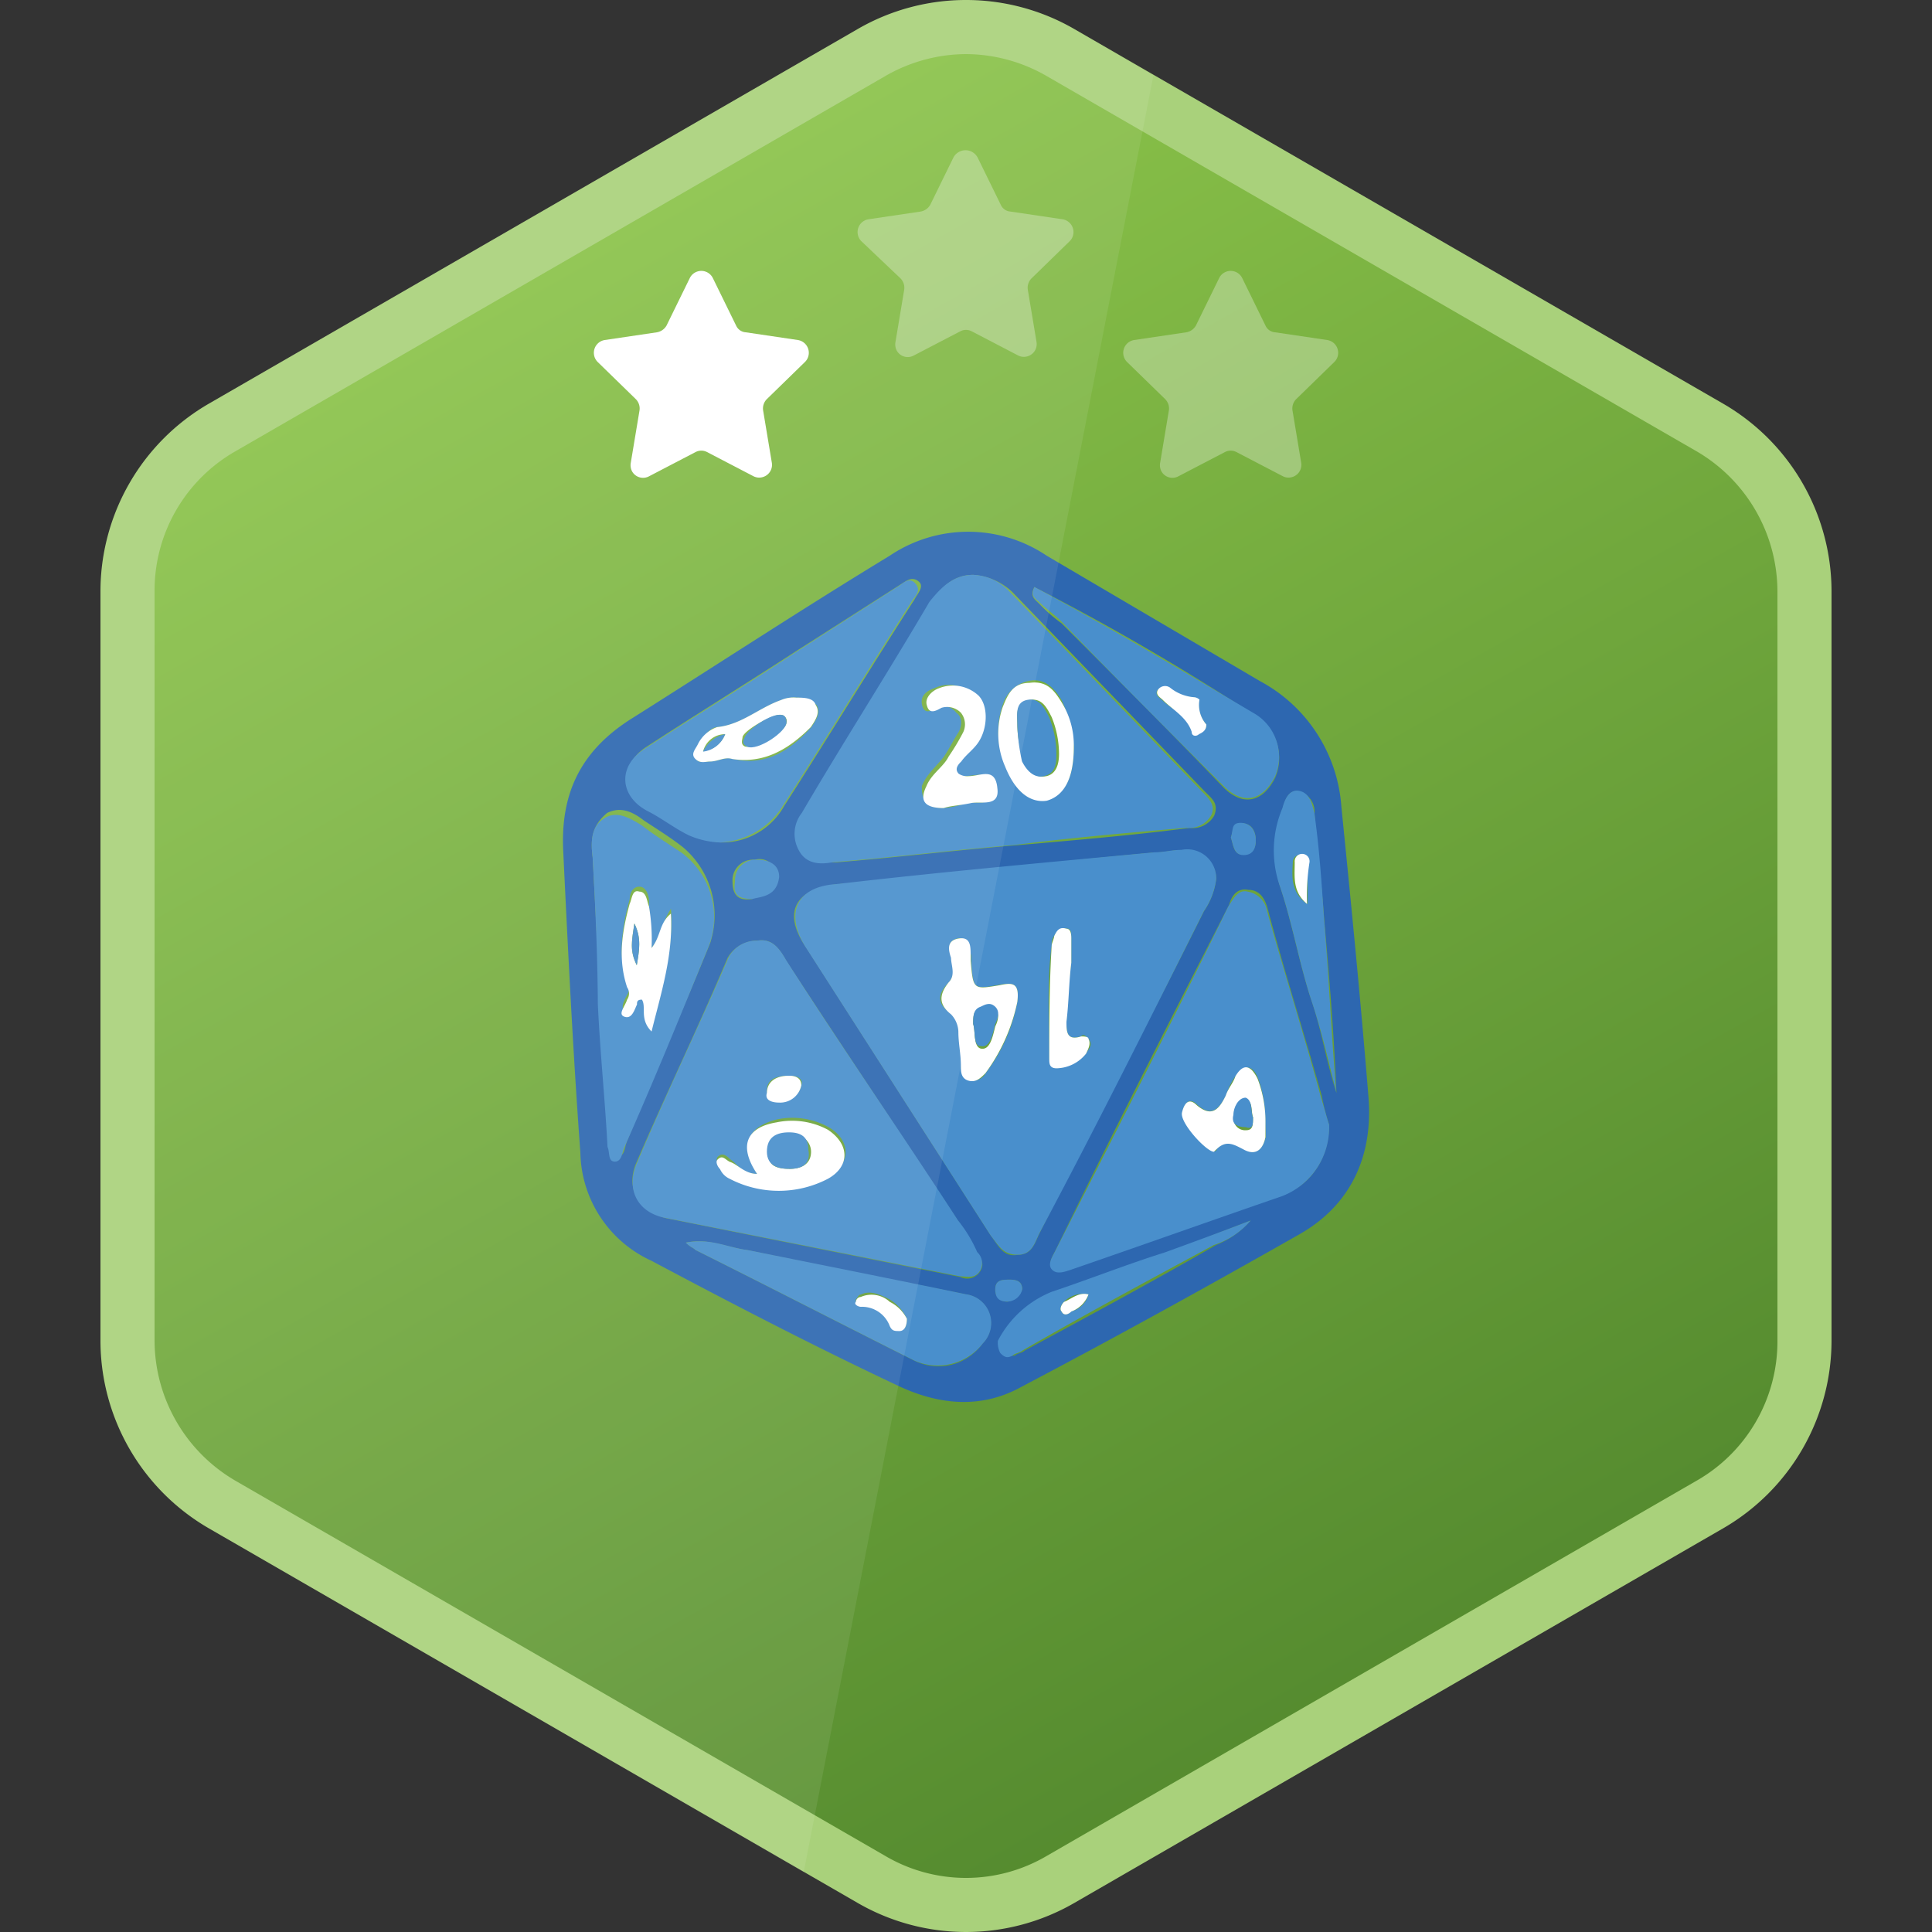 <svg xmlns="http://www.w3.org/2000/svg" xmlns:xlink="http://www.w3.org/1999/xlink" width="200" height="200" viewBox="0 0 200 200"><rect x="0" y="0" width="200" height="200" fill="#333333" stroke="none"/><defs><linearGradient id="green" x1="57.2" y1="178.02" x2="142.39" y2="26.72" gradientTransform="matrix(1, 0, 0, -1, 0, 202)" gradientUnits="userSpaceOnUse"><stop offset="0" stop-color="#8bc34a"/><stop offset="1" stop-color="#558b2f"/></linearGradient></defs><path d="M100,197.2a20,20,0,0,1-9.8-2.6L23,155.8a19.78,19.78,0,0,1-9.8-17V61.2a19.78,19.78,0,0,1,9.8-17L90.2,5.4a19.77,19.77,0,0,1,19.6,0L177,44.2a19.78,19.78,0,0,1,9.8,17v77.6a19.78,19.78,0,0,1-9.8,17l-67.2,38.8A20,20,0,0,1,100,197.2Z" style="fill:url(#green)"/><path d="M100,5.6a16.85,16.85,0,0,1,8.4,2.3l67.2,38.8A16.84,16.84,0,0,1,184,61.2v77.6a16.6,16.6,0,0,1-8.4,14.5l-67.2,38.8a16.49,16.49,0,0,1-16.8,0L24.4,153.3A16.84,16.84,0,0,1,16,138.8V61.2a16.6,16.6,0,0,1,8.4-14.5L91.6,7.9A16.85,16.85,0,0,1,100,5.6M100,0A22.4,22.4,0,0,0,88.8,3L21.6,41.8A22.47,22.47,0,0,0,10.4,61.2v77.6a22.47,22.47,0,0,0,11.2,19.4L88.8,197a22.41,22.41,0,0,0,22.4,0l67.2-38.8a22.47,22.47,0,0,0,11.2-19.4V61.2a22.47,22.47,0,0,0-11.2-19.4L111.2,3A22.4,22.4,0,0,0,100,0Z" style="fill:#a9d17b"/><path d="M58.3,88c-.26-5.85,1.78-10.17,6.86-13.47,8.89-5.6,17.79-11.44,26.94-17a14.55,14.55,0,0,1,16.26,0l22.11,13a16,16,0,0,1,8.39,13c1,9.91,2,20.08,2.8,30,.5,6.1-1.78,11.18-7.12,14.23-9.4,5.34-19.06,10.68-28.72,15.76-4.07,2.29-8.39,2-12.71,0-8.64-4.07-17-8.39-25.66-13a12.57,12.57,0,0,1-7.37-11.19C59.31,108.81,58.8,98.4,58.3,88Zm67.6,3c0-1.77-1.53-3-3.56-3-1,0-1.78.25-2.79.25-10.93,1-22.12,2.29-33,3.3-4.32.51-5.59,3-3.05,6.61l19.06,29.74c.76,1,1.27,2.28,2.79,2,1.53,0,1.78-1.27,2.29-2.29,5.59-11.18,11.44-22.11,17-33.29A7.47,7.47,0,0,0,125.9,91ZM100.74,59.51c-2,0-3.31,1.27-4.32,2.8-4.32,7.37-8.9,14.74-13.22,21.85A3.47,3.47,0,0,0,83,88c1,1.27,2.29,1.27,3.56,1.27,6.35-.51,12.45-1.27,18.8-1.78,5.85-.51,11.69-1,17.79-1.78a2.58,2.58,0,0,0,2.54-1.27c.51-1.27-.25-1.78-1-2.54L104.8,61.29A6.52,6.52,0,0,0,100.74,59.51ZM78.37,97.38a3.54,3.54,0,0,0-3.05,1.78c-3,7.11-6.35,14-9.4,21.09-1.27,2.8.25,5.08,3,5.85l30.5,6.1a1.6,1.6,0,0,0,2-.51c.51-.76.25-1.27-.25-2-.77-1-1.27-2.28-2-3.3-5.84-8.89-11.94-18-17.79-26.94C80.66,98.14,79.9,97.12,78.37,97.38Zm59.22,19.06a26.36,26.36,0,0,1-.76-3c-1.78-6.35-3.82-12.71-5.59-19.32-.26-1-.77-2-2-2-1.27-.25-1.78.76-2,1.53-6.1,11.94-12.2,23.89-18,35.83-.26.51-.77,1.27-.26,1.78s1.27.25,2,0c7.37-2.54,14.49-5.08,21.86-7.62C135.56,122.79,137.59,120,137.59,116.44Zm-63-29.23a7.37,7.37,0,0,0,6.61-3.81c4.57-7.12,8.89-14.23,13.47-21.35.25-.51,1-1.27.51-1.78-.77-.76-1.53,0-2,.26L82.44,67.39C77.36,70.69,72,74,66.94,77.3c-2.8,1.78-2.54,4.83.25,6.35,1.53.77,2.8,1.78,4.32,2.55A7.23,7.23,0,0,0,74.56,87.21ZM61.35,88.74c.25,4.57.5,9.66.76,14.74.25,4.83.51,9.66,1,14.74,0,.51-.26,1.52.76,1.52.76,0,.76-.76,1-1.52,2.8-6.86,5.85-13.73,8.65-20.59a9.22,9.22,0,0,0-2.8-9.91c-1.27-1-2.54-1.78-4.07-2.79-1-.77-2.28-1.53-3.81-.77C61.35,85.43,61.09,86.7,61.35,88.74Zm45.74-28c-.51,1,0,1.27.51,1.78a16.05,16.05,0,0,0,2.29,2c5.59,5.6,11.18,11.19,16.77,17,2,2,4.07,1.53,5.34-1a5.18,5.18,0,0,0-2.29-6.6A250.65,250.65,0,0,0,107.09,60.78ZM71,128.64c.51.51.77.51,1,.76,7.62,3.81,15,7.62,22.62,11.44a5.6,5.6,0,0,0,7.11-1.78A3,3,0,0,0,100,134c-7.63-1.53-15-3-22.62-4.58C75.32,129.15,73.29,128.13,71,128.64Zm67.35-15.5h0c-.25-6.1-.76-12.2-1.27-18-.25-3.56-.76-7.37-1-10.93a2.21,2.21,0,0,0-1.52-2.28c-1.27-.26-1.53,1-1.78,1.77a12.64,12.64,0,0,0-.25,8.14c1.27,3.81,2,8.13,3.3,11.94C136.83,106.78,137.34,110.09,138.35,113.14Zm-8.89,13.21c-3.31,1.27-5.85,2.29-8.64,3.3-3.82,1.28-7.63,2.8-11.69,4.07-2.29.76-4.07,2.8-5.6,5.08-.25.51-.25.77.26,1.27.25.51.76.26,1.27.26.25-.26.76-.26,1-.51,6.6-3.56,13.21-7.12,19.82-10.93A9.26,9.26,0,0,0,129.46,126.35ZM77.87,93.06c1-.51,2.54-.26,2.54-2.29A1.79,1.79,0,0,0,78.12,89a2.13,2.13,0,0,0-2.29,2.29C75.83,92.55,76.34,93.31,77.87,93.06Zm49.55-6.36c.26.77.26,1.78,1.27,1.78S130,87.72,130,87s-.25-1.78-1.52-1.78C127.68,85.18,127.68,85.94,127.42,86.7Zm-21.6,46.77c0-.77-.51-1-1.27-1s-1.52,0-1.52,1a1.2,1.2,0,0,0,1.27,1.27A2,2,0,0,0,105.82,133.47Z" style="fill:#2d67b0"/><path d="M125.9,91a7.47,7.47,0,0,1-1.27,3.31c-5.59,11.18-11.18,22.36-17,33.29-.51,1-.76,2.29-2.29,2.29s-2-1-2.79-2L83.46,98.14c-2.29-3.56-1-6.35,3.05-6.61,10.92-1.27,22.11-2.28,33-3.3,1,0,1.77-.25,2.79-.25A3,3,0,0,1,125.9,91Zm-20.59,12.71c.26-2-.51-2-1.78-1.78-2.79.51-2.79.51-3-2.54V98.9c-.25-.76,0-1.78-1.27-1.78-1.27.26-1,1-.76,2a2.33,2.33,0,0,1-.25,2.54c-1.27,1.27-1.27,2.29.25,3.3a2.31,2.31,0,0,1,.76,1.78,16.43,16.43,0,0,1,.26,3.56,1.52,1.52,0,0,0,.76,1.52,1.55,1.55,0,0,0,1.78-.76A17.46,17.46,0,0,0,105.31,103.73Zm5.59-4.06V97.12c0-.5,0-1-.5-1a1.39,1.39,0,0,0-1.27.76,1.5,1.5,0,0,0-.26,1c-.51,3.81-.25,7.62-.25,11.69,0,.51.25,1,.76,1a4.39,4.39,0,0,0,3.05-1.52c.25-.51.76-.76.25-1.53-.25-.25-.51-.5-.76-.25-1.52.51-1.52-.51-1.52-1.52A54.38,54.38,0,0,1,110.9,99.67Z" style="fill:#498fcc"/><path d="M100.74,59.51a5.4,5.4,0,0,1,3.81,1.78q9.92,10.29,19.82,20.59c.77.76,1.53,1.52,1,2.54a2.59,2.59,0,0,1-2.54,1.27c-5.85.51-11.69,1-17.79,1.78-6.35.51-12.45,1.27-18.81,1.78-1.27.25-2.79.25-3.56-1.27A3.5,3.5,0,0,1,83,84.16c4.32-7.37,8.89-14.48,13.21-21.85C97.43,60.78,98.71,59.51,100.74,59.51ZM111.16,77.3a13.7,13.7,0,0,0-1.27-4.83c-.76-1.27-1.78-2.28-3.31-2A3.58,3.58,0,0,0,103.79,73a8.46,8.46,0,0,0,.25,6.1c1,2.8,2.54,4.07,4.32,3.56C110.14,82.38,111.16,80.6,111.16,77.3ZM97.69,83.65a9.64,9.64,0,0,0,2.29-.5c1-.26,3,.5,2.79-1.53s-1.78-1.27-3-1.27c-.25,0-1,0-1-.25-.26-.51,0-.77.25-1.27.51-.77,1.27-1.27,1.78-2,1-1.52,1-3.81,0-4.83a3.52,3.52,0,0,0-4.07-.76c-.76.26-1.52.76-1.27,1.78s1,.51,1.53.25a1.6,1.6,0,0,1,2,.51c.76.51.51,1.53.25,2-.5.76-1,1.78-1.52,2.54-.76,1-1.78,1.78-2.29,3.05C95.4,82.89,95.91,83.65,97.69,83.65Z" style="fill:#498fcc"/><path d="M78.37,97.38c1.53-.26,2.29.76,3,2,5.85,9.15,12,18,17.79,26.94a14.29,14.29,0,0,1,2,3.3,1.55,1.55,0,0,1,.25,2c-.51.76-1.27.51-2,.51L69,126.1c-3-.51-4.32-3-3-5.85,3-7.11,6.35-14,9.4-21.09A3.24,3.24,0,0,1,78.37,97.38Zm0,24.14c-1.52,0-2-1-2.79-1.52-.26-.26-.76-.77-1.27-.26-.26.26,0,.77.25,1s.51.76,1,1a11,11,0,0,0,10.16,0c2.55-1.27,2.29-3.82,0-5.09a7.76,7.76,0,0,0-5.33-.76C77.36,116.69,76.59,118.47,78.37,121.52Zm3.31-10.16c-1.53,0-2.29.5-2.29,1.52,0,.76.51,1,1.27,1A2,2,0,0,0,83,112.12C83,111.36,81.93,111.36,81.68,111.36Z" style="fill:#498fcc"/><path d="M137.59,116.44a7.62,7.62,0,0,1-4.83,7.37c-7.37,2.54-14.49,5.08-21.86,7.62-.76.26-1.52.51-2,0s0-1.27.26-1.78c6.09-11.94,12.19-23.88,18-35.83.51-.76,1-1.78,2-1.52a2.43,2.43,0,0,1,2,2c1.77,6.35,3.81,12.71,5.59,19.31C137.08,114.66,137.34,115.68,137.59,116.44Zm-6.61-.25a12.3,12.3,0,0,0-.76-4.58c-.51-1.27-1.27-1.52-2.29-.25a7.39,7.39,0,0,0-1,2c-.77,1.52-1.53,2.29-3,1-.77-.77-1.28-.26-1.53.76-.25.76,2.29,4.06,3.3,4.06a.25.25,0,0,0,.26-.25c1-1,1.78-.51,2.79,0,1.27.76,2,0,2.29-1.27Z" style="fill:#498fcc"/><path d="M74.56,87.21a8.74,8.74,0,0,1-3.3-.76c-1.53-.76-2.8-1.78-4.32-2.54-2.8-1.53-3-4.58-.26-6.35C71.77,74.25,77.1,71,82.19,67.64l10.67-6.86c.51-.25,1.27-1.27,2-.25.51.76-.25,1.27-.51,1.78-4.57,7.11-8.89,14.23-13.46,21.34A8.1,8.1,0,0,1,74.56,87.21Zm7.88-15a3.23,3.23,0,0,0-1.52.25c-2.29.76-4.07,2.54-6.61,2.8-.76,0-1.53,1-2,1.78-.25.51-.76,1-.25,1.52.25.51,1,.26,1.53.26.76,0,1.52-.51,2.28-.26,3.31.76,5.85-.76,8.13-3.3.51-.76,1-1.53.51-2.29A2.88,2.88,0,0,0,82.44,72.22Z" style="fill:#498fcc"/><path d="M61.35,88.74c-.26-2,0-3.31,1.27-4.07s2.54,0,3.81.76c1.27,1,2.54,1.78,4.07,2.8a8.32,8.32,0,0,1,2.79,9.91c-2.79,6.86-5.59,13.72-8.64,20.59-.25.5-.25,1.52-1,1.52s-.5-1-.76-1.52c-.25-4.83-.76-9.66-1-14.74C61.85,98.4,61.6,93.31,61.35,88.74Zm6.1,9.4c0-1.78-.26-3.3-.26-4.83,0-.51-.25-1.52-1-1.52s-1,.76-1,1.27c-.76,2.79-1.27,5.84-.26,8.64a1.13,1.13,0,0,1,0,1.27c-.25.51-.76,1.27-.25,1.78.76.25,1-.76,1.27-1.27a.54.54,0,0,1,.51-.51c.51,1-.26,2.29,1,3.3,1-4.06,2.28-7.87,2-12.2C68.46,95.6,68.46,96.87,67.45,98.14Z" style="fill:#498fcc"/><path d="M107.09,60.78c7.63,4.07,15.25,8.64,22.62,13A5.2,5.2,0,0,1,132,80.35c-1.27,2.54-3.31,3.05-5.34,1-5.59-5.59-11.18-11.18-16.77-17-.76-.76-1.53-1.27-2.29-2C107.35,62.05,106.58,61.8,107.09,60.78ZM124.88,75a3.07,3.07,0,0,1-.76-2.54.88.88,0,0,0-.51-.25,4.49,4.49,0,0,1-2.54-1,1.11,1.11,0,0,0-1.27.26c-.25.5.25.76.51,1,1,1,2.54,1.53,3,3,0,.26.51.26.76.26A.68.68,0,0,0,124.88,75Z" style="fill:#498fcc"/><path d="M71,128.64c2.55-.51,4.32.51,6.36.76,7.62,1.53,15,3,22.62,4.58a3,3,0,0,1,1.77,5.08,5.92,5.92,0,0,1-7.11,1.78C87,137,79.64,133.21,72,129.4,71.77,129.15,71.51,129.15,71,128.64Zm22.88,7.88a4.56,4.56,0,0,0-1.78-2c-1-.5-2-1-3-.5-.26,0-.26.25-.51.5,0,.51.25.51.51.51a3.07,3.07,0,0,1,3,2c.25.51.51.51,1,.51C93.62,137.79,93.88,137.28,93.88,136.52Z" style="fill:#498fcc"/><path d="M138.35,113.14c-.76-3-1.52-6.36-2.54-9.41-1.27-3.81-2-8.13-3.3-11.94a11.22,11.22,0,0,1,.25-8.14c.25-1,.76-2,1.78-1.77s1.27,1.27,1.52,2.28c.51,3.56.77,7.37,1,10.93.51,6.1.76,12,1.27,18Zm-3-19.57V89.25a.76.76,0,1,0-1.52,0C133.78,90.52,133.52,92.3,135.3,93.57Z" style="fill:#498fcc"/><path d="M129.46,126.35a8.3,8.3,0,0,1-3.82,2.54c-6.6,3.56-13.21,7.12-19.82,10.93-.25.25-.76.25-1,.51-.5.25-.76.25-1.27-.26a2.3,2.3,0,0,1-.25-1.27,10.83,10.83,0,0,1,5.59-5.08c3.81-1.27,7.63-2.79,11.69-4.07C123.36,128.64,126.15,127.62,129.46,126.35ZM112.68,134a2.8,2.8,0,0,0-2.54.76c-.25.25-.51.76-.25,1,.25.51.76.26,1,0A2.48,2.48,0,0,0,112.68,134Z" style="fill:#498fcc"/><path d="M77.87,93.06c-1.53,0-2-.51-1.78-1.78A2.13,2.13,0,0,1,78.37,89c1.27,0,2.29.51,2.29,1.78C80.41,92.8,78.88,92.8,77.87,93.06Z" style="fill:#498fcc"/><path d="M127.42,86.7c.26-.76,0-1.52,1-1.52S130,85.94,130,87c0,.76-.25,1.52-1.27,1.52S127.68,87.47,127.42,86.7Z" style="fill:#498fcc"/><path d="M105.82,133.47a1.61,1.61,0,0,1-1.52,1.27c-.77,0-1.27-.26-1.27-1.27s.76-1,1.52-1S105.82,132.7,105.82,133.47Z" style="fill:#498fcc"/><path d="M105.31,103.73a18.93,18.93,0,0,1-3.3,7.37c-.51.51-1,1-1.78.76s-.76-1-.76-1.52c0-1.27-.26-2.29-.26-3.56a2.74,2.74,0,0,0-.76-1.78c-1.27-1-1.27-2-.25-3.3.76-.76.25-1.78.25-2.54-.25-.76-.51-1.78.76-2s1.27.77,1.27,1.78v.51c.26,3,.26,3,3,2.54C104.8,101.7,105.57,101.7,105.31,103.73ZM100.74,106c.25.76,0,2.29.76,2.54,1,.25,1.27-1.27,1.53-2.29.25-.5.5-1.27,0-1.78s-1-.25-1.53,0C100.74,104.49,100.74,105.26,100.74,106Z" style="fill:#fff"/><path d="M110.9,99.67c-.25,2-.25,4.06-.5,6.1,0,1,0,2,1.52,1.52.25,0,.76,0,.76.25.26.51,0,1-.25,1.53a4,4,0,0,1-3.05,1.52c-.76,0-.76-.5-.76-1,0-3.81,0-7.63.25-11.69,0-.26.26-.77.26-1,.25-.51.5-1,1.27-.76.5,0,.5.76.5,1Z" style="fill:#fff"/><path d="M111.16,77.3c0,3.3-1,5.08-2.8,5.59-1.78.26-3.3-1-4.32-3.56a8.46,8.46,0,0,1-.25-6.1c.51-1.27,1-2.54,2.79-2.54,1.78-.25,2.55.77,3.31,2A8.39,8.39,0,0,1,111.16,77.3ZM105.31,75a10.21,10.21,0,0,0,.77,3.82c.5,1,1,1.77,2.28,1.52,1-.25,1.27-1.27,1.27-2.29a10.15,10.15,0,0,0-.76-3.81c-.51-1-1-2-2.29-1.78C105.06,72.73,105.31,74,105.31,75Z" style="fill:#fff"/><path d="M97.69,83.65c-2,0-2.54-.76-1.78-2.28.51-1.27,1.78-2,2.29-3.05a22.71,22.71,0,0,0,1.52-2.54,1.91,1.91,0,0,0-.25-2,2,2,0,0,0-2-.51c-.5.26-1.27.77-1.52-.25-.25-.76.51-1.52,1.27-1.78a3.89,3.89,0,0,1,4.07.76c1,1,1,3.31,0,4.83-.51.77-1.27,1.27-1.78,2-.26.25-.76.76-.26,1.27a1.57,1.57,0,0,0,1,.25c1.27,0,2.8-1,3,1.27.25,2-1.78,1.27-2.8,1.53C99.21,83.4,98.45,83.4,97.69,83.65Z" style="fill:#fff"/><path d="M78.37,121.52c-2-3-1-4.83,2-5.33a7.86,7.86,0,0,1,5.33.76c2.29,1.52,2.29,3.81,0,5.08a11,11,0,0,1-10.16,0,2,2,0,0,1-1-1c-.25-.25-.51-.76-.25-1,.51-.51.76,0,1.27.25C76.34,120.51,77.1,121.52,78.37,121.52Zm3.31-.51c1.27,0,2.28-.5,2.28-1.78a1.79,1.79,0,0,0-2-1.77c-1.27,0-2.29.5-2.29,2C79.39,120.76,80.66,121,81.68,121Z" style="fill:#fff"/><path d="M81.68,111.36c.25,0,1.27,0,1.27,1a2.23,2.23,0,0,1-2.29,1.78c-.76,0-1.52-.25-1.27-1C79.39,112.12,80.15,111.36,81.68,111.36Z" style="fill:#fff"/><path d="M131,116.19v1.52c-.25,1.27-1,2-2.29,1.27-1-.51-1.77-1-2.79,0l-.26.25c-.76,0-3.55-3-3.3-4.06s.76-1.53,1.53-.76c1.52,1.27,2.28.5,3-1,.25-.76.76-1.27,1-2,.76-1.27,1.53-1.27,2.29.25A12.3,12.3,0,0,1,131,116.19Zm-1.27-.51c-.25-.51,0-1.78-.76-1.78s-1.27,1-1.27,1.78A1.2,1.2,0,0,0,129,117C129.71,117,129.71,116.44,129.71,115.68Z" style="fill:#fff"/><path d="M82.44,72.22c.76,0,1.78,0,2,.76.51.76,0,1.53-.51,2.29-2.28,2.29-4.82,3.81-8.13,3.3-.76-.25-1.52.26-2.28.26-.51,0-1,.25-1.53-.26s0-1,.25-1.52a3.5,3.5,0,0,1,2-1.78c2.54-.26,4.32-2,6.61-2.8A3.23,3.23,0,0,1,82.44,72.22Zm-1,2.54a.67.67,0,0,0-.76-.76c-.76,0-3.56,1.52-3.81,2.28,0,.26-.26.77.25,1C78.12,77.56,81.42,75.78,81.42,74.76Zm-8.64,3A2.81,2.81,0,0,0,75.07,76,2.36,2.36,0,0,0,72.78,77.81Z" style="fill:#fff"/><path d="M67.45,98.14c1-1.27.76-2.54,2-3.56.25,4.32-1,8.14-2,12.2-1.28-1.27-.51-2.54-1-3.3-.51,0-.51.25-.51.51-.25.5-.51,1.52-1.27,1.27s0-1,.25-1.78a1.13,1.13,0,0,0,0-1.27c-1-3-.5-5.85.26-8.64.25-.51.25-1.53,1-1.27.77,0,.77,1,1,1.52A20.18,20.18,0,0,1,67.45,98.14ZM65.67,95.6c-.26,1.78-.51,2.8.25,4.32C66.17,98.4,66.43,97.12,65.67,95.6Z" style="fill:#fff"/><path d="M124.88,75c0,.51-.25.77-.76,1-.25.25-.76.25-.76-.25-.51-1.53-2-2.29-3-3.31-.26-.25-.76-.51-.51-1a.89.89,0,0,1,1.27-.26,4.49,4.49,0,0,0,2.54,1,.88.88,0,0,1,.51.25A3.07,3.07,0,0,0,124.88,75Z" style="fill:#fff"/><path d="M93.88,136.52c0,.76-.26,1.27-.77,1.27s-.76,0-1-.51a3.07,3.07,0,0,0-3-2c-.26,0-.76-.26-.51-.51a.54.54,0,0,1,.51-.51,2.78,2.78,0,0,1,3,.51A4,4,0,0,1,93.88,136.52Z" style="fill:#fff"/><path d="M135.3,93.57c-1.52-1.27-1.27-2.8-1.27-4.32a.77.77,0,1,1,1.53,0A22.7,22.7,0,0,0,135.3,93.57Z" style="fill:#fff"/><path d="M112.68,134a3,3,0,0,1-1.78,1.77c-.25.26-.76.51-1,0-.26-.25,0-.76.25-1C110.9,134.48,111.67,133.72,112.68,134Z" style="fill:#fff"/><path d="M100.74,106c0-.76,0-1.53.76-1.78.51-.25,1-.51,1.53,0s.25,1.27,0,1.78c-.26,1-.51,2.54-1.53,2.29C100.74,108.31,101,106.78,100.74,106Z" style="fill:#498fcc"/><path d="M105.31,75c0-1-.25-2.28,1-2.54s1.78.76,2.29,1.78a10.15,10.15,0,0,1,.76,3.81c0,.77,0,2-1.27,2.29-1,.25-1.78-.51-2.29-1.52A20,20,0,0,1,105.31,75Z" style="fill:#498fcc"/><path d="M81.68,121c-1,0-2.29-.25-2.29-1.78s1-2,2.29-2,2,.51,2,1.78C84,120.76,82.69,121,81.68,121Z" style="fill:#498fcc"/><path d="M129.71,115.68c0,.76,0,1.27-.76,1-.76,0-1.53-.25-1.27-1.27,0-.76.51-1.78,1.27-1.78C129.71,113.9,129.46,115.17,129.71,115.68Z" style="fill:#498fcc"/><path d="M81.42,74.76c0,1-3,3-4.06,2.54-.51-.25-.51-.51-.26-1,.26-.76,2.8-2.54,3.82-2.28C81.17,74,81.42,74.25,81.42,74.76Z" style="fill:#498fcc"/><path d="M72.78,77.81A3.22,3.22,0,0,1,75.07,76,2.81,2.81,0,0,1,72.78,77.81Z" style="fill:#498fcc"/><path d="M65.67,95.6c.76,1.52.5,2.8.25,4.32C65.16,98.4,65.41,97.38,65.67,95.6Z" style="fill:#498fcc"/><g style="opacity:0.08"><path d="M111.2,3A22.41,22.41,0,0,0,88.8,3L21.6,41.8A22.47,22.47,0,0,0,10.4,61.2v77.6a22.47,22.47,0,0,0,11.2,19.4l61.6,35.6,36.2-186Z" style="fill:#fff"/></g><path d="M128.6,28.8l2.4,4.9a1.18,1.18,0,0,0,1,.7l5.4.8a1.34,1.34,0,0,1,1.11,1.54,1.33,1.33,0,0,1-.41.76l-3.9,3.8a1.37,1.37,0,0,0-.4,1.2l.9,5.4a1.32,1.32,0,0,1-1.08,1.52,1.29,1.29,0,0,1-.82-.12L128,46.8a1.28,1.28,0,0,0-1.2,0L122,49.3a1.3,1.3,0,0,1-1.77-.51,1.37,1.37,0,0,1-.13-.89l.9-5.4a1.37,1.37,0,0,0-.4-1.2l-3.9-3.8a1.34,1.34,0,0,1,.7-2.3l5.4-.8a1.42,1.42,0,0,0,1-.7l2.4-4.9a1.33,1.33,0,0,1,2.4,0Z" style="fill:#fff;opacity:0.3"/><path d="M101.2,16.3l2.4,4.9a1.18,1.18,0,0,0,1,.7l5.4.8a1.34,1.34,0,0,1,1.11,1.54,1.33,1.33,0,0,1-.41.76l-3.9,3.8a1.37,1.37,0,0,0-.4,1.2l.9,5.4a1.32,1.32,0,0,1-1.08,1.52,1.29,1.29,0,0,1-.82-.12l-4.8-2.5a1.28,1.28,0,0,0-1.2,0l-4.8,2.5a1.3,1.3,0,0,1-1.77-.51,1.37,1.37,0,0,1-.13-.89l.9-5.4a1.37,1.37,0,0,0-.4-1.2l-4-3.8a1.34,1.34,0,0,1,.7-2.3l5.4-.8a1.42,1.42,0,0,0,1-.7l2.4-4.9a1.42,1.42,0,0,1,1.92-.58A1.47,1.47,0,0,1,101.2,16.3Z" style="fill:#fff;opacity:0.3"/><path d="M73.8,28.8l2.4,4.9a1.18,1.18,0,0,0,1,.7l5.4.8a1.34,1.34,0,0,1,1.11,1.54,1.33,1.33,0,0,1-.41.76l-3.9,3.8a1.37,1.37,0,0,0-.4,1.2l.9,5.4a1.32,1.32,0,0,1-1.08,1.52A1.29,1.29,0,0,1,78,49.3l-4.8-2.5a1.28,1.28,0,0,0-1.2,0l-4.8,2.5a1.3,1.3,0,0,1-1.77-.51,1.37,1.37,0,0,1-.13-.89l.9-5.4a1.37,1.37,0,0,0-.4-1.2l-3.9-3.8a1.34,1.34,0,0,1,.7-2.3l5.4-.8a1.42,1.42,0,0,0,1-.7l2.4-4.9a1.33,1.33,0,0,1,2.4,0Z" style="fill:#fff;isolation:isolate"/></svg>